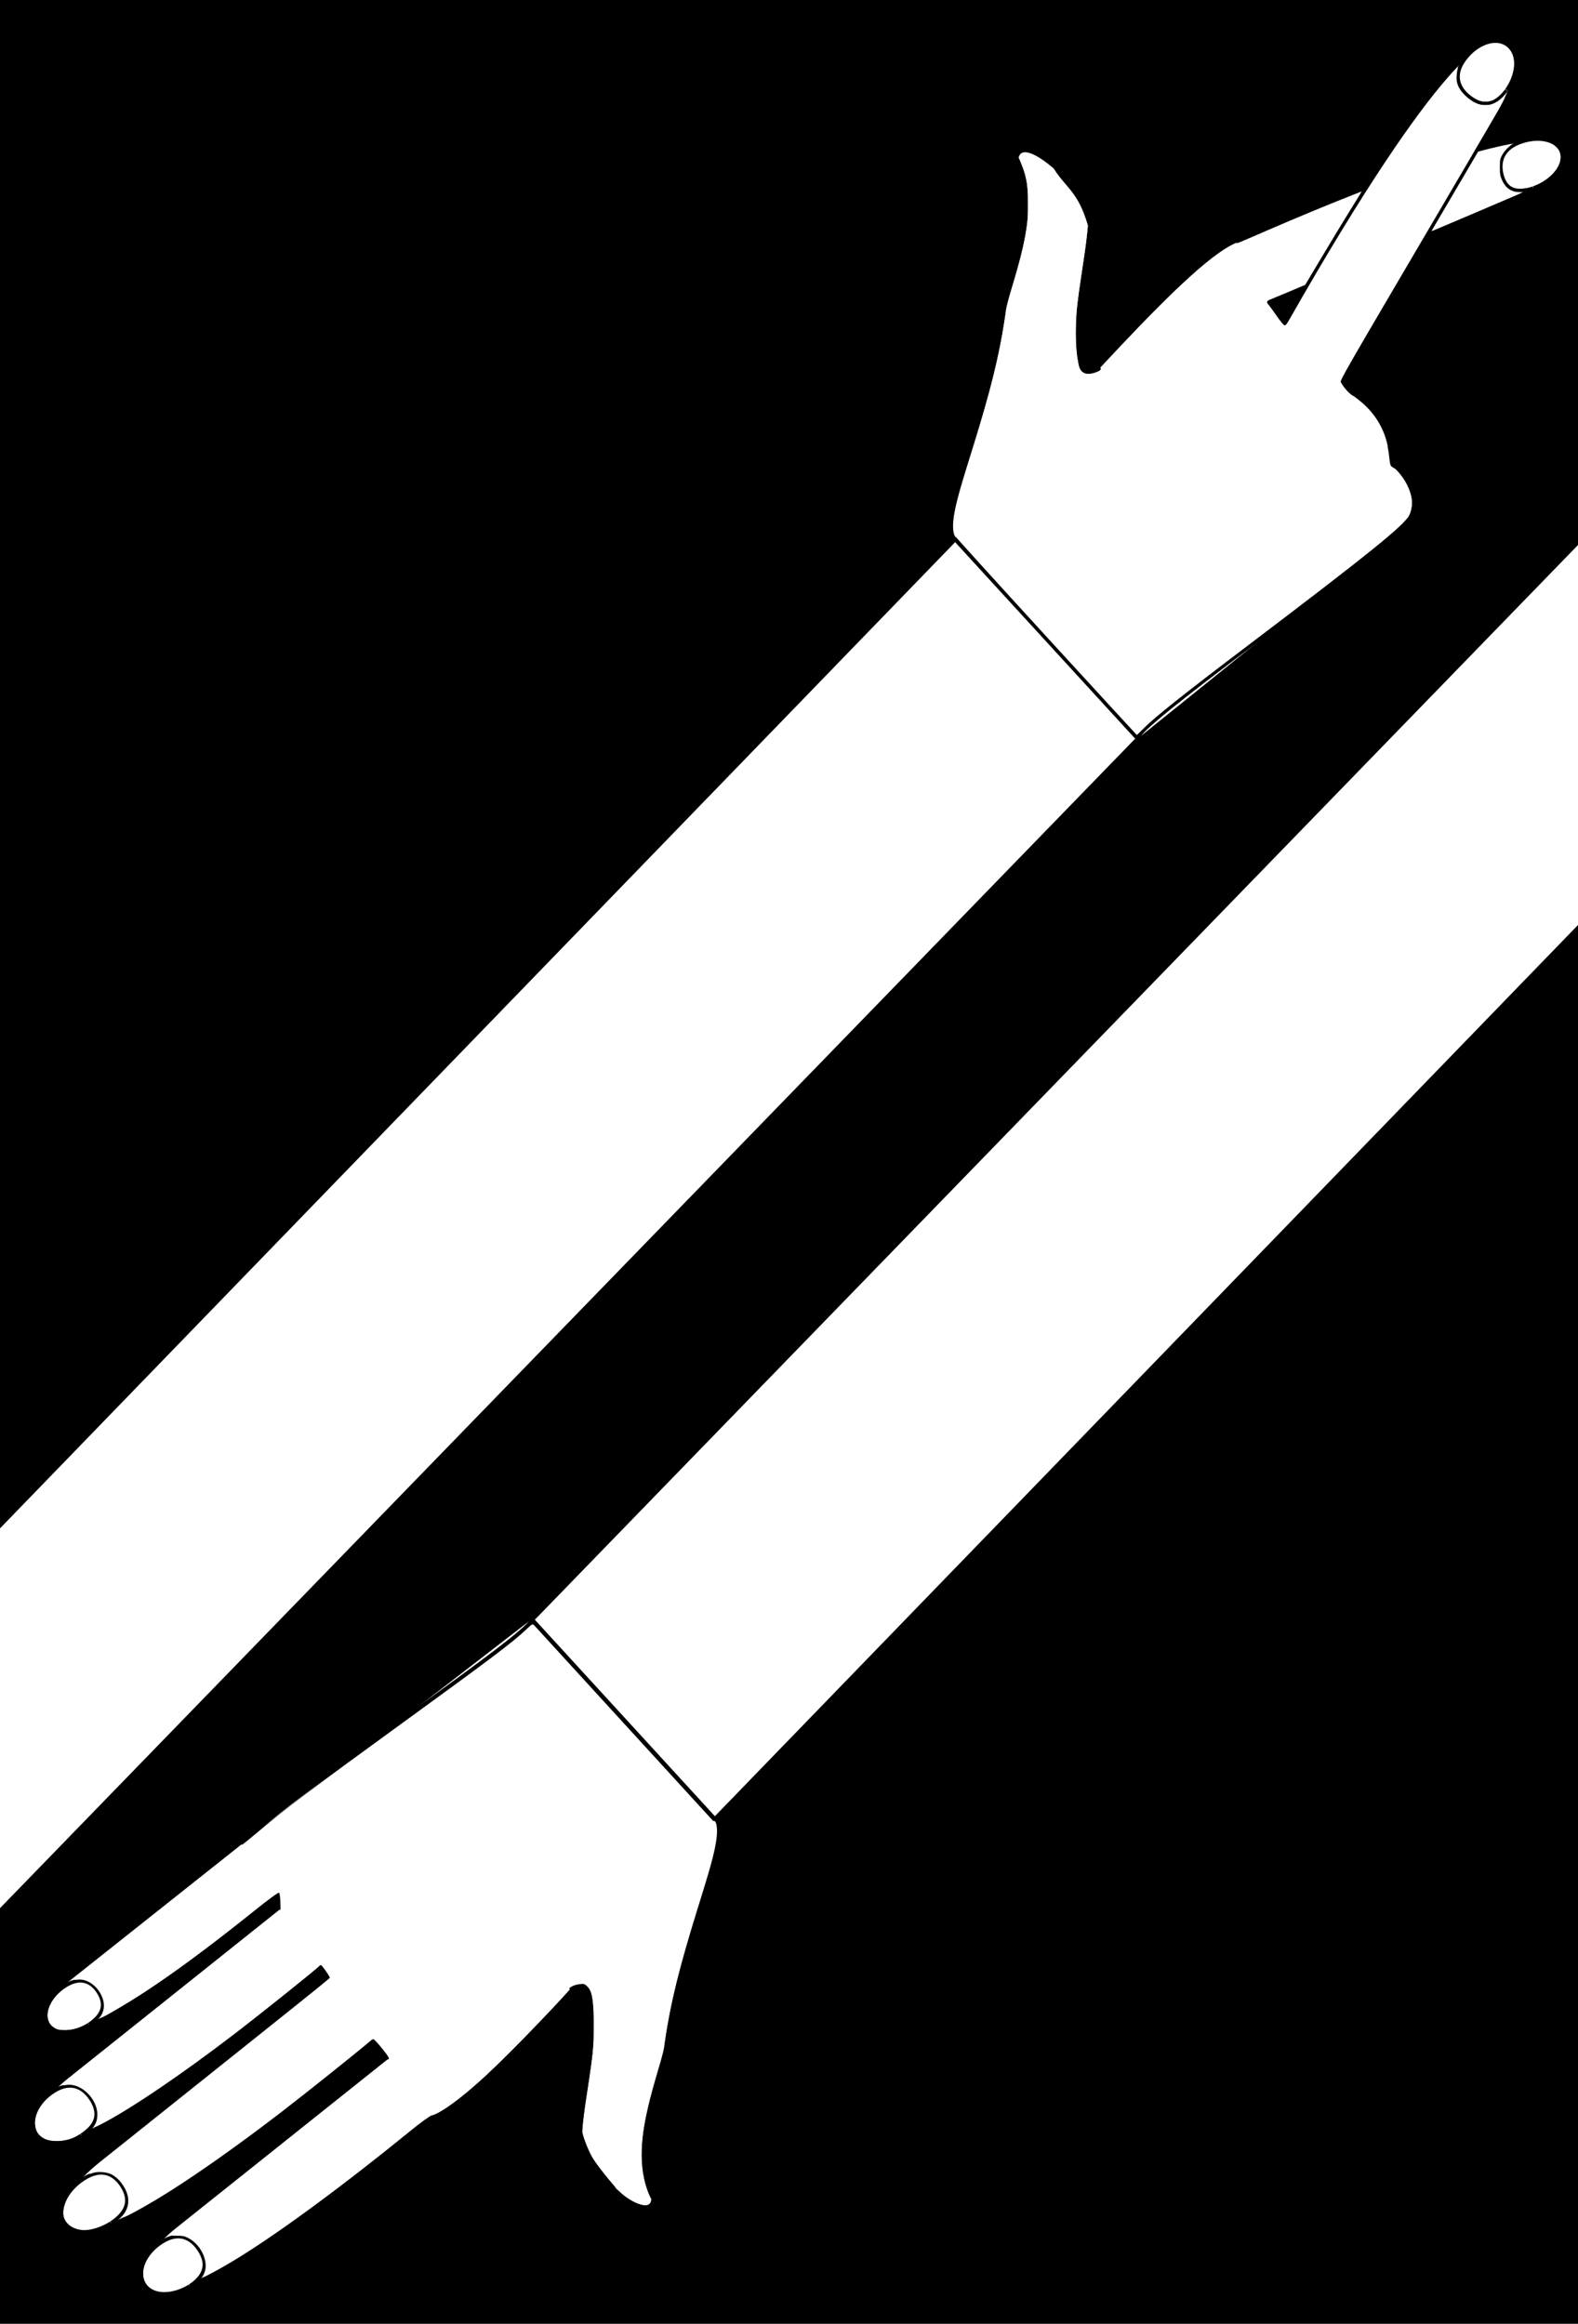 <?xml version="1.0" encoding="UTF-8" standalone="no"?>
<!-- Created with Inkscape (http://www.inkscape.org/) -->

<svg
   xmlns:dc="http://purl.org/dc/elements/1.1/"
   xmlns:cc="http://creativecommons.org/ns#"
   xmlns:rdf="http://www.w3.org/1999/02/22-rdf-syntax-ns#"
   xmlns:svg="http://www.w3.org/2000/svg"
   xmlns="http://www.w3.org/2000/svg"
   xmlns:sodipodi="http://sodipodi.sourceforge.net/DTD/sodipodi-0.dtd"
   xmlns:inkscape="http://www.inkscape.org/namespaces/inkscape"
   width="720"
   height="1060"
   viewBox="0 0 720 1060"
   id="svg2"
   version="1.1"
   inkscape:version="0.91 r13725"
   sodipodi:docname="truth-honesty.svg">
  <rect x="0" y="0" width="720" height="1060" fill="#808080" stroke="none"/>
  <defs
     id="defs4">
    <inkscape:path-effect
       effect="powerstroke"
       id="path-effect4186"
       is_visible="true"
       offset_points="0,0.5"
       sort_points="true"
       interpolator_type="CubicBezierJohan"
       interpolator_beta="0.2"
       start_linecap_type="zerowidth"
       linejoin_type="round"
       miter_limit="4"
       end_linecap_type="zerowidth"
       cusp_linecap_type="round" />
  </defs>
  <sodipodi:namedview
     id="base"
     pagecolor="#ffffff"
     bordercolor="#666666"
     borderopacity="1.0"
     inkscape:pageopacity="0.0"
     inkscape:pageshadow="2"
     inkscape:zoom="0.35"
     inkscape:cx="1352.0294"
     inkscape:cy="900.83447"
     inkscape:document-units="px"
     inkscape:current-layer="layer1"
     showgrid="false"
     units="px"
     inkscape:window-width="1920"
     inkscape:window-height="1018"
     inkscape:window-x="-8"
     inkscape:window-y="-8"
     inkscape:window-maximized="1" />
  <g
     inkscape:label="Layer 1"
     inkscape:groupmode="layer"
     id="layer1"
     transform="translate(0,7.638)">
    <rect
       style="fill:#000000;fill-opacity:1;fill-rule:evenodd;stroke:#000000;stroke-width:1.663;stroke-linecap:butt;stroke-linejoin:miter;stroke-miterlimit:4;stroke-dasharray:none;stroke-opacity:1"
       id="rect4746"
       width="899.036"
       height="1361.686"
       x="-91.409"
       y="-142.22" />
    <g
       id="g4729"
       transform="matrix(0.647,0.762,-0.762,0.647,485.706,-268.206)"
       style="fill:#ffffff">
      <path
         sodipodi:nodetypes="ccccc"
         inkscape:connector-curvature="0"
         id="rect4692"
         d="m 354.067,366.098 123.222,-4.672 82.857,858.496 -122.717,0 z"
         style="fill:#ffffff;fill-opacity:1;fill-rule:evenodd;stroke:#000000;stroke-width:1.679;stroke-linecap:butt;stroke-linejoin:miter;stroke-miterlimit:4;stroke-dasharray:none;stroke-opacity:1" />
      <g
         transform="translate(33.788,-147.143)"
         id="g4634"
         style="fill:#ffffff">
        <path
           style="fill:#ffffff;fill-opacity:1;stroke:#000000;stroke-width:1.663;stroke-linecap:square;stroke-linejoin:miter;stroke-miterlimit:4;stroke-dasharray:none;stroke-opacity:1"
           d="m 321.661,276.317 c 15.509,3.508 26.236,-3.937 31.909,-8.295"
           id="path4780-4-5"
           inkscape:connector-curvature="0"
           sodipodi:nodetypes="cc" />
        <path
           style="fill:#ffffff;fill-opacity:1;stroke:#000000;stroke-width:1.663;stroke-linecap:square;stroke-linejoin:miter;stroke-miterlimit:4;stroke-dasharray:none;stroke-opacity:1"
           d="m 300.633,324.847 c 38.45,-129.284 55.646,-135.318 55.646,-135.318 11.051,-7.075 17.905,3.509 10.665,27.242 l -36.637,117.141"
           id="path4769"
           inkscape:connector-curvature="0"
           sodipodi:nodetypes="cccc" />
        <path
           style="fill:#ffffff;fill-opacity:1;stroke:#000000;stroke-width:1.663;stroke-linecap:square;stroke-linejoin:miter;stroke-miterlimit:4;stroke-dasharray:none;stroke-opacity:1"
           d="M 342.495,334.394 C 291.807,195.786 304.378,182.518 304.378,182.518 c 5.482,-14.22 18.859,-10.289 27.996,15.29 L 378.964,331.338"
           id="path4769-0"
           inkscape:connector-curvature="0"
           sodipodi:nodetypes="cccc" />
        <path
           style="fill:#ffffff;fill-opacity:1;stroke:#000000;stroke-width:1.663;stroke-linecap:square;stroke-linejoin:miter;stroke-miterlimit:4;stroke-dasharray:none;stroke-opacity:1"
           d="m 417.607,335.333 c -13.762,-8.087 -25.08,-5.132 -32.212,-3.261"
           id="path4780-4-7-9"
           inkscape:connector-curvature="0"
           sodipodi:nodetypes="cc" />
        <path
           style="fill:#ffffff;fill-opacity:1;stroke:#000000;stroke-width:1.663;stroke-linecap:square;stroke-linejoin:miter;stroke-miterlimit:4;stroke-dasharray:none;stroke-opacity:1"
           d="M 447.386,349.995 C 444.883,338.678 429.579,337.298 423.932,338.759"
           id="path4780-4-7-3"
           inkscape:connector-curvature="0"
           sodipodi:nodetypes="cc" />
        <path
           style="fill:#ffffff;fill-rule:evenodd;stroke:#000000;stroke-width:1.663;stroke-linecap:round;stroke-linejoin:miter;stroke-miterlimit:4;stroke-dasharray:none;stroke-opacity:1"
           d="m 379.301,331.781 5.811,0.422"
           id="path4888"
           inkscape:connector-curvature="0" />
        <path
           style="fill:#ffffff;fill-rule:evenodd;stroke:#000000;stroke-width:1.663;stroke-linecap:round;stroke-linejoin:miter;stroke-miterlimit:4;stroke-dasharray:none;stroke-opacity:1"
           d="m 417.79,335.447 5.178,3.569"
           id="path4890"
           inkscape:connector-curvature="0" />
        <path
           style="fill:#ffffff;fill-opacity:1;stroke:#000000;stroke-width:1.663;stroke-linecap:round;stroke-linejoin:miter;stroke-miterlimit:4;stroke-dasharray:none;stroke-opacity:1"
           d="m 447.559,350.765 c 1.992,37.187 -9.356,155.778 -4.087,157.158"
           id="path4892"
           inkscape:connector-curvature="0"
           sodipodi:nodetypes="cc" />
        <path
           style="fill:#ffffff;fill-opacity:1;stroke:#000000;stroke-width:1.663;stroke-linecap:round;stroke-linejoin:miter;stroke-miterlimit:4;stroke-dasharray:none;stroke-opacity:1"
           d="m 300.159,325.423 c -9.789,20.703 8.106,116.919 12.316,177.462"
           id="path4894"
           inkscape:connector-curvature="0"
           sodipodi:nodetypes="cc" />
        <path
           style="fill:#ffffff;fill-opacity:1;stroke:#000000;stroke-width:1.663;stroke-linecap:round;stroke-linejoin:miter;stroke-miterlimit:4;stroke-dasharray:none;stroke-opacity:1"
           d="m 303.453,412.836 c -1.503,5.877 -4.061,6.868 -7.162,5.089 -18.943,-10.541 -30.747,-29.803 -45.676,-44.358 -15.283,-6.886 -20.158,-3.364 -30.23,-5.038 -21.975,3.545 -14.555,10.636 -14.555,10.636 26.401,5.943 42.216,42.61 50.103,50.383 33.854,37.877 51.793,83.243 63.819,83.692"
           id="path4896"
           inkscape:connector-curvature="0"
           sodipodi:nodetypes="ccccccc" />
        <path
           style="fill:#ffffff;fill-rule:evenodd;stroke:#000000;stroke-width:1.663;stroke-linecap:round;stroke-linejoin:miter;stroke-miterlimit:4;stroke-dasharray:none;stroke-opacity:1"
           d="m 330.358,333.747 11.833,1.148"
           id="path4888-0"
           inkscape:connector-curvature="0"
           sodipodi:nodetypes="cc" />
        <path
           transform="matrix(0.935,-0.354,0.289,0.957,0,0)"
           style="fill:#ffffff;fill-opacity:1;fill-rule:evenodd;stroke:#000000;stroke-width:1.665;stroke-linecap:butt;stroke-linejoin:miter;stroke-miterlimit:4;stroke-dasharray:none;stroke-opacity:1"
           d="m 258.916,293.047 c -0.596,9.313 -5.415,11.784 -11.949,10.952 -6.534,-0.832 -12.317,-4.654 -11.745,-13.97 0.571,-9.316 6.326,-16.214 12.862,-15.417 6.536,0.797 11.386,8.987 10.839,18.307"
           id="path4515"
           inkscape:connector-curvature="0"
           sodipodi:nodetypes="csssc" />
        <path
           style="fill:#ffffff;fill-opacity:1;fill-rule:evenodd;stroke:#000000;stroke-width:1.576;stroke-linecap:butt;stroke-linejoin:miter;stroke-miterlimit:4;stroke-dasharray:none;stroke-opacity:1"
           d="m 368.677,208.37 c -3.388,8.585 -8.304,9.564 -13.679,6.962 -5.375,-2.603 -9.18,-7.805 -5.812,-16.4 3.367,-8.595 10.456,-13.473 15.844,-10.903 5.388,2.57 7.04,11.618 3.693,20.222"
           id="path4515-8"
           inkscape:connector-curvature="0"
           sodipodi:nodetypes="csssc" />
      </g>
    </g>
    <g
       id="g4710"
       transform="matrix(0.647,0.762,-0.762,0.647,608.945,97.469)"
       style="fill:#ffffff">
      <g
         transform="translate(-68.302,88.571)"
         id="g4617"
         style="fill:#ffffff">
        <path
           style="fill:#ffffff;fill-opacity:1;stroke:#000000;stroke-width:1.663;stroke-linecap:square;stroke-linejoin:miter;stroke-miterlimit:4;stroke-dasharray:none;stroke-opacity:1"
           d="m 457.264,783.671 c -2.109,136.1 -17.66,143.381 -17.66,143.381 -9.626,10.439 -20.085,2.641 -19.505,-22.403 l 3.822,-123.918"
           id="path4769-9"
           inkscape:connector-curvature="0"
           sodipodi:nodetypes="cccc" />
        <path
           style="fill:#ffffff;fill-opacity:1;stroke:#000000;stroke-width:1.663;stroke-linecap:square;stroke-linejoin:miter;stroke-miterlimit:4;stroke-dasharray:none;stroke-opacity:1"
           d="m 414.012,781.022 c -2.235,147.568 -18.72,155.463 -18.72,155.463 -10.204,11.319 -21.291,2.864 -20.676,-24.291 l 4.051,-134.36"
           id="path4769-0-3"
           inkscape:connector-curvature="0"
           sodipodi:nodetypes="cccc" />
        <path
           style="fill:#ffffff;fill-opacity:1;stroke:#000000;stroke-width:1.663;stroke-linecap:square;stroke-linejoin:miter;stroke-miterlimit:4;stroke-dasharray:none;stroke-opacity:1"
           d="m 372.933,777.283 c -2.088,136.089 -17.488,143.369 -17.488,143.369 -9.533,10.438 -19.89,2.641 -19.315,-22.401 l 3.785,-123.908"
           id="path4769-1-5"
           inkscape:connector-curvature="0"
           sodipodi:nodetypes="cccc" />
        <path
           style="fill:#ffffff;fill-opacity:1;stroke:#000000;stroke-width:1.663;stroke-linecap:square;stroke-linejoin:miter;stroke-miterlimit:4;stroke-dasharray:none;stroke-opacity:1"
           d="m 334.719,770.644 c -1.817,108.579 -15.218,114.388 -15.218,114.388 -8.295,8.328 -17.308,2.107 -16.808,-17.873 l 3.293,-98.861"
           id="path4769-19-4"
           inkscape:connector-curvature="0"
           sodipodi:nodetypes="cccc" />
        <path
           style="fill:#ffffff;fill-rule:evenodd;stroke:#000000;stroke-width:1.663;stroke-linecap:round;stroke-linejoin:miter;stroke-miterlimit:4;stroke-dasharray:none;stroke-opacity:1"
           d="m 424.054,780.528 -10.347,-0.223"
           id="path4886-9"
           inkscape:connector-curvature="0" />
        <path
           style="fill:#ffffff;fill-rule:evenodd;stroke:#000000;stroke-width:1.663;stroke-linecap:round;stroke-linejoin:miter;stroke-miterlimit:4;stroke-dasharray:none;stroke-opacity:1"
           d="m 378.366,777.348 -5.811,-0.422"
           id="path4888-5"
           inkscape:connector-curvature="0" />
        <path
           style="fill:#ffffff;fill-rule:evenodd;stroke:#000000;stroke-width:1.663;stroke-linecap:round;stroke-linejoin:miter;stroke-miterlimit:4;stroke-dasharray:none;stroke-opacity:1"
           d="m 339.876,773.682 -5.178,-3.569"
           id="path4890-8"
           inkscape:connector-curvature="0" />
        <path
           style="fill:#ffffff;fill-opacity:1;stroke:#000000;stroke-width:1.663;stroke-linecap:round;stroke-linejoin:miter;stroke-miterlimit:4;stroke-dasharray:none;stroke-opacity:1"
           d="m 306.357,767.471 c -1.992,-37.187 13.106,-164.886 7.837,-166.265"
           id="path4892-0"
           inkscape:connector-curvature="0"
           sodipodi:nodetypes="cc" />
        <path
           style="fill:#ffffff;fill-opacity:1;stroke:#000000;stroke-width:1.663;stroke-linecap:round;stroke-linejoin:miter;stroke-miterlimit:4;stroke-dasharray:none;stroke-opacity:1"
           d="m 457.508,783.705 c 9.789,-20.703 -8.106,-116.919 -12.316,-177.462"
           id="path4894-1"
           inkscape:connector-curvature="0"
           sodipodi:nodetypes="cc" />
        <path
           style="fill:#ffffff;fill-opacity:1;fill-rule:evenodd;stroke:#000000;stroke-width:1.663;stroke-linecap:butt;stroke-linejoin:miter;stroke-miterlimit:4;stroke-dasharray:none;stroke-opacity:1"
           d="m 540.15,725.869 c -4.325,-0.591 -5.392,-1.192 -5.935,0.828 -0.543,2.02 2.485,4.004 4.534,4.35 8.089,1.365 14.574,2.741 15.148,0.725 0.574,-2.015 -5.527,-4.649 -13.635,-5.886"
           id="path4515-87-2"
           inkscape:connector-curvature="0"
           sodipodi:nodetypes="csssc" />
        <path
           style="fill:#ffffff;fill-opacity:1;stroke:#000000;stroke-width:1.663;stroke-linecap:round;stroke-linejoin:miter;stroke-miterlimit:4;stroke-dasharray:none;stroke-opacity:1"
           d="m 454.214,696.292 c 1.503,-5.877 4.061,-6.868 7.162,-5.089 18.943,10.541 30.747,29.803 45.676,44.358 15.283,6.886 20.158,3.364 30.23,5.038 21.975,-3.546 14.555,-10.636 14.555,-10.636 -26.401,-5.943 -42.216,-42.61 -50.103,-50.383 -33.854,-37.877 -51.793,-83.243 -63.819,-83.692"
           id="path4896-9"
           inkscape:connector-curvature="0"
           sodipodi:nodetypes="ccccccc" />
        <path
           style="fill:#ffffff;fill-opacity:1;fill-rule:evenodd;stroke:#000000;stroke-width:1.663;stroke-linecap:butt;stroke-linejoin:miter;stroke-miterlimit:4;stroke-dasharray:none;stroke-opacity:1"
           d="m 445.022,916.926 c 1.323,-9.279 -2.812,-13.002 -9.272,-13.956 -6.46,-0.953 -12.805,1.224 -14.153,10.499 -1.348,9.276 2.788,17.586 9.242,18.574 6.455,0.988 12.792,-5.718 14.164,-14.99"
           id="path4515-87"
           inkscape:connector-curvature="0"
           sodipodi:nodetypes="csssc" />
        <path
           style="fill:#ffffff;fill-opacity:1;fill-rule:evenodd;stroke:#000000;stroke-width:1.663;stroke-linecap:butt;stroke-linejoin:miter;stroke-miterlimit:4;stroke-dasharray:none;stroke-opacity:1"
           d="m 399.919,925.647 c 1.322,-9.779 -2.809,-13.702 -9.262,-14.707 -6.453,-1.004 -12.791,1.29 -14.137,11.065 -1.346,9.775 2.784,18.532 9.232,19.574 6.448,1.042 12.778,-6.026 14.149,-15.797"
           id="path4515-87-3"
           inkscape:connector-curvature="0"
           sodipodi:nodetypes="csssc" />
        <path
           style="fill:#ffffff;fill-opacity:1;fill-rule:evenodd;stroke:#000000;stroke-width:1.663;stroke-linecap:butt;stroke-linejoin:miter;stroke-miterlimit:4;stroke-dasharray:none;stroke-opacity:1"
           d="m 360.646,910.05 c 1.323,-9.279 -2.812,-13.002 -9.272,-13.956 -6.46,-0.953 -12.805,1.224 -14.153,10.499 -1.348,9.276 2.788,17.586 9.242,18.574 6.455,0.988 12.792,-5.718 14.164,-14.99"
           id="path4515-87-6"
           inkscape:connector-curvature="0"
           sodipodi:nodetypes="csssc" />
        <path
           style="fill:#ffffff;fill-opacity:1;fill-rule:evenodd;stroke:#000000;stroke-width:1.663;stroke-linecap:butt;stroke-linejoin:miter;stroke-miterlimit:4;stroke-dasharray:none;stroke-opacity:1"
           d="m 324.302,874.736 c 1.151,-8.523 -2.447,-11.943 -8.068,-12.818 -5.621,-0.875 -11.142,1.124 -12.314,9.644 -1.173,8.52 2.425,16.153 8.042,17.06 5.616,0.908 11.13,-5.252 12.324,-13.769"
           id="path4515-87-7"
           inkscape:connector-curvature="0"
           sodipodi:nodetypes="csssc" />
      </g>
      <path
         sodipodi:nodetypes="ccccc"
         inkscape:connector-curvature="0"
         id="rect4692-5"
         d="m 369.467,684.81 -123.222,4.672 -82.857,-858.496 122.717,0 z"
         style="fill:#ffffff;fill-opacity:1;fill-rule:evenodd;stroke:#000000;stroke-width:1.679;stroke-linecap:butt;stroke-linejoin:miter;stroke-miterlimit:4;stroke-dasharray:none;stroke-opacity:1" />
    </g>
    <path
       style="fill:#ffffff;fill-opacity:1;fill-rule:evenodd;stroke:none;stroke-width:0.594;stroke-linecap:butt;stroke-linejoin:miter;stroke-miterlimit:4;stroke-dasharray:none;stroke-opacity:1"
       d="m 477.396,290.337 c -22.645,-24.716 -41.432,-45.408 -41.75,-45.982 -0.428,-0.772 -0.575,-1.974 -0.565,-4.615 0.021,-5.82 1.296,-10.956 8.55,-34.437 8.335,-26.979 12.115,-42.054 14.647,-58.42 1.2,-7.756 1.24,-7.932 3.751,-16.429 3.128,-10.585 4.882,-17.555 5.977,-23.75 0.878,-4.969 0.978,-6.376 0.977,-13.75 -0.002,-9.218 -0.455,-12.027 -2.896,-17.982 -0.719,-1.754 -1.133,-3.265 -1.004,-3.67 0.382,-1.205 1.792,-1.857 3.442,-1.594 3.582,0.573 11.115,5.606 13.305,8.89 0.681,1.021 2.668,3.571 4.417,5.666 5.14,6.16 7.065,9.497 9.17,15.893 l 0.96,2.918 -0.583,5.118 c -0.321,2.815 -1.298,9.886 -2.172,15.714 -0.874,5.828 -1.844,12.819 -2.156,15.536 -0.782,6.808 -0.775,18.39 0.014,23.494 0.711,4.598 1.177,5.862 2.564,6.956 0.867,0.684 1.356,0.788 3.168,0.671 2.482,-0.16 4.998,-1.245 5.004,-2.158 0.002,-0.341 2.572,-3.394 5.711,-6.786 8.734,-9.436 33.007,-33.594 38.158,-37.977 8.611,-7.327 14.824,-11.592 18.672,-12.818 1.154,-0.368 7.08,-2.798 13.169,-5.4 20.634,-8.819 42.628,-17.819 42.894,-17.552 0.08,0.08 -1.807,3.265 -4.194,7.078 -2.387,3.813 -7.554,12.316 -11.482,18.897 -3.928,6.58 -7.721,12.903 -8.43,14.051 l -1.288,2.087 -6.964,2.941 c -3.83,1.617 -7.728,3.231 -8.661,3.587 -1.857,0.707 -2.104,1.318 -1.006,2.49 0.38,0.406 2.028,2.666 3.663,5.023 1.949,2.81 3.227,4.322 3.711,4.392 0.621,0.089 1.495,-1.215 5.513,-8.214 28.476,-49.616 52.746,-86.327 69.819,-105.605 3.037,-3.429 4.153,-4.366 3.551,-2.983 -0.149,0.344 -0.342,1.67 -0.427,2.946 -0.235,3.497 0.798,5.917 3.796,8.9 1.37,1.363 3.263,2.8 4.505,3.421 1.853,0.926 2.53,1.07 5,1.063 3.147,-0.009 4.223,-0.411 6.895,-2.576 0.846,-0.685 1.628,-1.155 1.738,-1.045 0.375,0.375 -3.345,6.811 -39.305,68.02 -33.161,56.443 -35.907,61.238 -35.492,61.983 1.41,2.528 3.521,4.901 5.62,6.319 1.281,0.865 4.017,3.266 6.08,5.334 6.35,6.368 9.257,12.553 10.348,22.019 0.519,4.502 0.519,4.502 1.812,5.266 2.82,1.666 7.193,8.611 8.206,13.033 0.643,2.805 0.285,6.407 -0.872,8.772 -2.206,4.509 -18.048,17.299 -73.243,59.132 -30.391,23.033 -42.729,32.851 -48.119,38.288 -1.519,1.532 -2.82,2.786 -2.893,2.786 -0.072,0 -18.659,-20.222 -41.303,-44.938 z"
       id="path4752"
       inkscape:connector-curvature="0"
       transform="translate(0,-7.638)" />
    <path
       style="fill:#ffffff;fill-opacity:1;fill-rule:evenodd;stroke:none;stroke-width:0.594;stroke-linecap:butt;stroke-linejoin:miter;stroke-miterlimit:4;stroke-dasharray:none;stroke-opacity:1"
       d="m 675.067,45.91 c -1.726,-0.612 -4.733,-2.739 -6.053,-4.282 -2.006,-2.344 -2.519,-3.713 -2.514,-6.71 0.004,-2.339 0.152,-2.95 1.165,-4.821 1.575,-2.909 3.628,-5.228 6.35,-7.17 7.31,-5.216 15.115,-3.493 16.601,3.665 1.34,6.454 -3.302,15.981 -9.269,19.026 -1.576,0.804 -4.461,0.939 -6.28,0.293 z"
       id="path4754"
       inkscape:connector-curvature="0"
       transform="translate(0,-7.638)" />
    <path
       style="fill:#ffffff;fill-opacity:1;fill-rule:evenodd;stroke:none;stroke-width:0.594;stroke-linecap:butt;stroke-linejoin:miter;stroke-miterlimit:4;stroke-dasharray:none;stroke-opacity:1"
       d="m 690.418,85.492 c -3.794,-1.653 -5.888,-8.951 -3.861,-13.456 2,-4.444 8.142,-7.475 15.147,-7.475 4.8,0 8.212,1.54 9.649,4.357 2.812,5.512 -3.766,13.719 -13.226,16.501 -2.329,0.685 -6.22,0.722 -7.71,0.073 z"
       id="path4756"
       inkscape:connector-curvature="0"
       transform="translate(0,-7.638)" />
    <path
       style="fill:#ffffff;fill-opacity:1;fill-rule:evenodd;stroke:none;stroke-width:0.594;stroke-linecap:butt;stroke-linejoin:miter;stroke-miterlimit:4;stroke-dasharray:none;stroke-opacity:1"
       d="m 653.841,104.544 c 0.307,-0.482 5.099,-8.619 10.649,-18.083 l 10.091,-17.208 5.957,-1.438 c 3.276,-0.791 6.68,-1.548 7.564,-1.682 l 1.607,-0.244 -1.619,1.441 c -0.891,0.793 -2.096,2.302 -2.679,3.354 -0.986,1.78 -1.059,2.173 -1.059,5.663 0,3.389 0.1,3.967 1.041,6.005 1.61,3.488 4.333,5.398 7.75,5.438 l 1.209,0.014 -0.945,0.513 c -0.713,0.387 -36.701,15.74 -39.59,16.89 -0.463,0.184 -0.46,0.095 0.023,-0.663 z"
       id="path4758"
       inkscape:connector-curvature="0"
       transform="translate(0,-7.638)" />
    <path
       style="fill:#ffffff;fill-opacity:1;fill-rule:evenodd;stroke:none;stroke-width:1.663;stroke-linecap:butt;stroke-linejoin:miter;stroke-miterlimit:4;stroke-dasharray:none;stroke-opacity:1"
       d="m 93.197,1037.027 c 2.094,-5.011 -1.069,-12.458 -6.697,-15.766 -2.03,-1.193 -2.97,-1.418 -5.83,-1.394 -1.875,0.016 -3.409,-0.14 -3.409,-0.345 0,-0.273 94.863,-76.26 99.919,-80.037 0.615,-0.46 0.155,-1.284 -2.744,-4.919 -1.916,-2.402 -3.755,-4.369 -4.088,-4.372 -0.333,-0.003 -1.242,0.59 -2.02,1.319 -2.363,2.212 -30.584,24.743 -40.811,32.583 -21.231,16.275 -41.626,30.535 -56.063,39.198 -7.671,4.603 -14.851,8.429 -15.187,8.094 -0.101,-0.101 0.377,-1.29 1.062,-2.643 2.207,-4.36 1.355,-8.929 -2.556,-13.703 -0.959,-1.17 -2.727,-2.604 -3.929,-3.186 -2.384,-1.154 -6.443,-1.405 -8.722,-0.538 -2.169,0.825 -2.153,0.033 0.037,-1.876 1.111,-0.968 25.942,-20.865 55.18,-44.213 29.238,-23.349 53.159,-42.716 53.159,-43.038 0,-0.673 -3.623,-5.804 -4.113,-5.826 -0.179,-0.008 -1.088,0.702 -2.02,1.578 -2.268,2.131 -26.377,21.394 -36.798,29.4 -24.183,18.58 -48.837,35.286 -61.535,41.695 -3.268,1.649 -3.534,1.597 -2.357,-0.463 0.397,-0.694 0.73,-2.458 0.74,-3.92 0.049,-7.316 -7.55,-14.615 -14.122,-13.564 -1.113,0.178 -2.023,0.15 -2.023,-0.061 8e-6,-0.212 0.85,-1.067 1.888,-1.9 1.038,-0.833 23.483,-18.756 49.876,-39.827 l 47.988,-38.312 -0.107,-3.565 c -0.059,-1.96 -0.317,-3.775 -0.574,-4.032 -0.286,-0.286 -4.84,3.036 -11.763,8.582 -19.472,15.601 -35.665,27.599 -49.428,36.625 -7.473,4.9 -19.732,12.126 -20.044,11.814 -0.095,-0.095 0.171,-0.996 0.592,-2.002 1.08,-2.585 0.942,-5.247 -0.424,-8.175 -2.19,-4.692 -6.848,-7.734 -10.992,-7.178 -1.079,0.145 -1.961,0.102 -1.961,-0.096 0,-0.338 71.635,-57.38 76.813,-61.164 1.33,-0.972 5.104,-4.049 8.386,-6.838 11.283,-9.586 24.006,-19.163 65.061,-48.973 40.382,-29.32 50.481,-36.944 56.46,-42.619 2.871,-2.725 2.938,-2.757 3.843,-1.796 1.101,1.17 78.146,85.369 81.017,88.54 l 1.996,2.204 -0.259,5.119 c -0.305,6.025 -1.506,10.854 -7.615,30.626 -9.293,30.071 -13.088,45.264 -15.709,62.886 -0.413,2.78 -2.245,10.271 -4.071,16.646 -7.826,27.331 -8.532,40.144 -3,54.401 0.79,2.035 0.819,2.477 0.21,3.211 -1.835,2.212 -9.187,-0.826 -14.111,-5.831 -3.302,-3.356 -9.952,-11.711 -11.912,-14.967 -0.924,-1.534 -2.396,-4.759 -3.271,-7.166 -1.882,-5.175 -1.963,-3.61 1.366,-26.347 2.108,-14.396 2.334,-16.847 2.382,-25.759 0.064,-12.074 -0.621,-16.66 -2.815,-18.855 -1.342,-1.342 -1.695,-1.449 -3.819,-1.158 -2.473,0.339 -4.679,1.477 -4.679,2.413 0,1.206 -27.196,29.377 -37.881,39.239 -10.958,10.114 -20.808,17.366 -24.725,18.202 -0.815,0.174 -5.327,3.457 -10.212,7.43 -32.603,26.516 -62.817,48.588 -82.074,59.955 -5.279,3.116 -11.448,6.416 -11.995,6.416 -0.133,0 0.088,-0.788 0.491,-1.752 z"
       id="path4760"
       inkscape:connector-curvature="0"
       transform="translate(0,-7.638)" />
    <path
       style="fill:#ffffff;fill-opacity:1;fill-rule:evenodd;stroke:none;stroke-width:1.663;stroke-linecap:butt;stroke-linejoin:miter;stroke-miterlimit:4;stroke-dasharray:none;stroke-opacity:1"
       d="m 25.299,925.315 c -5.317,-2.719 -4.574,-9.9 1.626,-15.731 4.573,-4.3 9.362,-5.754 12.91,-3.919 2.044,1.057 4.335,3.856 5.366,6.555 0.76,1.99 0.803,2.648 0.286,4.375 -1.381,4.61 -8.39,9.049 -14.835,9.396 -2.757,0.148 -4.063,-0.016 -5.353,-0.676 z"
       id="path4762"
       inkscape:connector-curvature="0"
       transform="translate(0,-7.638)" />
    <path
       style="fill:#ffffff;fill-opacity:1;fill-rule:evenodd;stroke:none;stroke-width:1.663;stroke-linecap:butt;stroke-linejoin:miter;stroke-miterlimit:4;stroke-dasharray:none;stroke-opacity:1"
       d="m 20.199,975.553 c -2.868,-1.486 -4.155,-3.668 -4.129,-7.001 0.056,-7.21 8.343,-15.636 15.379,-15.636 1.362,0 3.255,0.37 4.207,0.821 3.519,1.67 7.26,7.419 7.26,11.158 0,3.263 -3.927,7.633 -9.073,10.096 -4.082,1.954 -10.451,2.216 -13.644,0.562 z"
       id="path4764"
       inkscape:connector-curvature="0"
       transform="translate(0,-7.638)" />
    <path
       style="fill:#ffffff;fill-opacity:1;fill-rule:evenodd;stroke:none;stroke-width:1.663;stroke-linecap:butt;stroke-linejoin:miter;stroke-miterlimit:4;stroke-dasharray:none;stroke-opacity:1"
       d="m 36.855,1017.196 c -4.192,-0.637 -7.237,-3.117 -7.852,-6.396 -0.799,-4.261 2.613,-10.504 7.972,-14.584 7.198,-5.481 13.929,-4.765 17.833,1.897 2.901,4.95 2.597,8.449 -1.075,12.374 -4.022,4.3 -11.961,7.456 -16.878,6.709 z"
       id="path4766"
       inkscape:connector-curvature="0"
       transform="translate(0,-7.638)" />
    <path
       style="fill:#ffffff;fill-opacity:1;fill-rule:evenodd;stroke:none;stroke-width:1.663;stroke-linecap:butt;stroke-linejoin:miter;stroke-miterlimit:4;stroke-dasharray:none;stroke-opacity:1"
       d="m 71.556,1045.154 c -8.588,-2.396 -8.146,-13.222 0.817,-19.989 5.266,-3.975 9.78,-4.603 13.793,-1.918 4.217,2.822 6.768,8.299 5.688,12.212 -1.745,6.32 -13.047,11.718 -20.298,9.695 z"
       id="path4768"
       inkscape:connector-curvature="0"
       transform="translate(0,-7.638)" />
  </g>
</svg>
